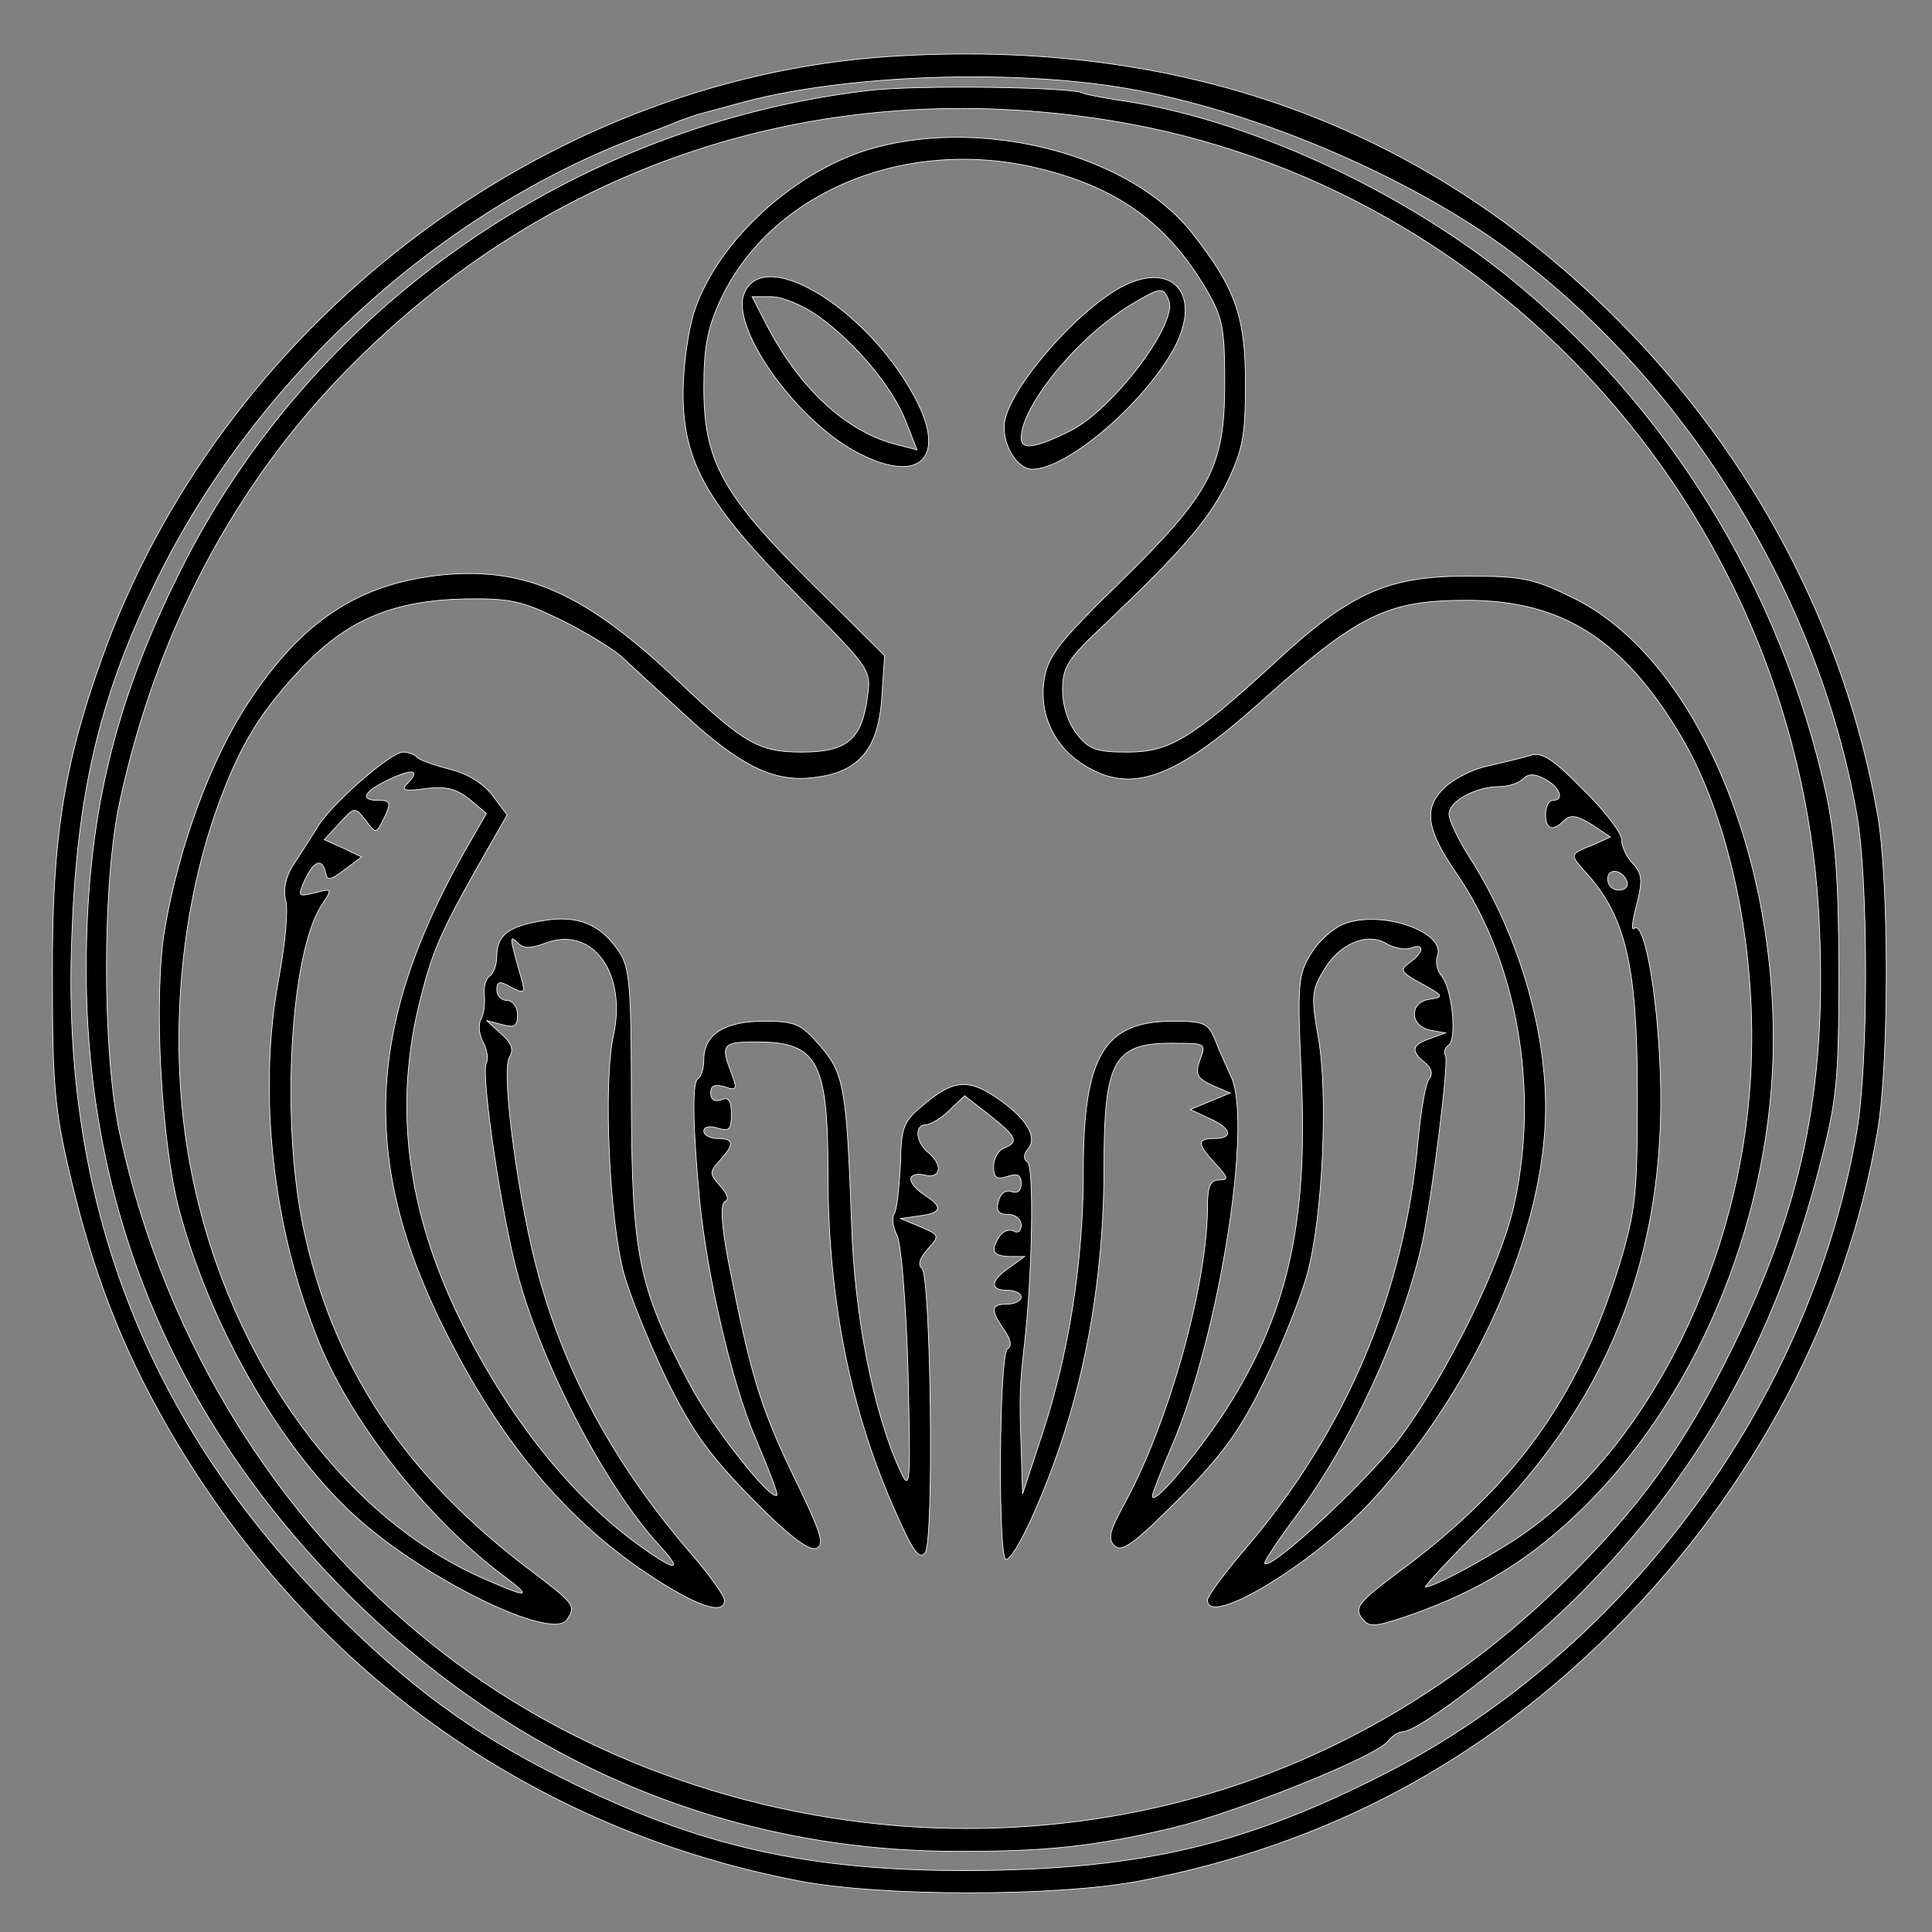 <?xml version="1.0" standalone="no"?>
<!DOCTYPE svg PUBLIC "-//W3C//DTD SVG 20010904//EN"
 "http://www.w3.org/TR/2001/REC-SVG-20010904/DTD/svg10.dtd">
<svg version="1.0" xmlns="http://www.w3.org/2000/svg"
 width="840pt" height="840pt" viewBox="0 0 280 280"
 preserveAspectRatio="xMidYMid meet">
<rect x="0" y="0" width="280" height="280" fill="#808080" stroke="none"/>
<g transform="translate(0,280) scale(0.1,-0.1)"
fill="#000000" stroke="#ffffff">
<path d="M1287 2718 c-503 -34 -968 -390 -1140 -874 -55 -153 -72 -264 -71
-459 0 -157 3 -194 26 -290 33 -140 74 -246 139 -360 201 -351 526 -586 917
-661 119 -23 375 -23 494 0 270 52 495 172 688 365 202 203 335 454 381 721
17 98 17 364 0 460 -47 267 -179 518 -376 716 -282 283 -634 410 -1058 382z
m326 -43 c189 -28 427 -128 578 -241 256 -192 445 -500 500 -814 17 -96 17
-362 0 -460 -67 -389 -332 -750 -681 -929 -205 -105 -355 -140 -601 -142 -238
-1 -397 35 -594 134 -131 65 -224 134 -335 246 -268 271 -391 589 -376 971 7
206 39 345 117 507 140 293 402 538 697 652 26 10 56 21 67 26 11 4 25 9 30
10 6 2 30 8 55 15 143 40 375 50 543 25z"/>
<path d="M1260 2669 c-428 -50 -808 -315 -998 -695 -97 -193 -137 -361 -137
-579 0 -343 124 -644 368 -894 243 -248 549 -381 882 -384 143 -1 211 7 325
34 94 23 292 102 311 125 6 8 16 14 21 14 25 0 170 112 256 198 173 173 284
370 349 621 25 96 28 123 28 281 0 132 -5 195 -18 258 -66 300 -231 567 -465
754 -161 128 -382 228 -562 253 -24 4 -47 8 -50 10 -14 9 -245 12 -310 4z
m351 -44 c570 -93 1003 -586 1026 -1171 10 -235 -26 -403 -127 -609 -71 -144
-135 -232 -248 -342 -237 -231 -536 -353 -862 -353 -266 0 -533 87 -740 241
-246 183 -421 459 -487 769 -25 118 -25 363 1 480 53 244 166 458 330 625 295
300 687 428 1107 360z"/>
<path d="M1268 2586 c-114 -31 -228 -134 -262 -238 -9 -28 -16 -81 -16 -118 0
-100 35 -161 166 -293 106 -107 107 -107 101 -148 -8 -61 -30 -79 -95 -79 -62
0 -83 12 -177 101 -135 128 -221 167 -342 156 -122 -12 -205 -66 -283 -185
-54 -82 -100 -206 -121 -327 -17 -98 -6 -309 21 -410 45 -167 144 -339 250
-438 101 -94 291 -187 312 -154 13 20 10 23 -49 68 -186 139 -292 299 -334
503 -32 156 -18 395 27 464 16 24 16 25 -10 18 -24 -6 -25 -5 -14 19 13 28 25
32 30 10 2 -12 7 -11 28 5 l24 18 -27 13 -27 12 22 24 c22 24 22 24 38 4 15
-20 15 -20 27 4 10 22 9 25 -8 25 -29 0 -22 13 16 31 35 16 45 13 24 -8 -8 -8
-1 -10 27 -6 30 4 45 0 64 -15 l25 -21 -22 -38 c-148 -254 -162 -450 -50 -687
82 -172 179 -292 304 -376 72 -48 113 -62 113 -39 0 6 -22 37 -49 68 -109 127
-180 256 -220 401 -29 103 -55 295 -43 317 7 12 4 21 -12 35 l-21 19 23 -6
c18 -5 22 -2 22 14 0 12 -7 21 -15 21 -8 0 -15 7 -15 15 0 13 4 14 21 4 18 -9
20 -8 16 8 -19 67 -19 68 -7 57 8 -9 19 -9 40 -1 68 26 119 -42 99 -134 -15
-68 -6 -266 15 -344 9 -33 37 -102 62 -154 37 -75 62 -110 124 -173 52 -53 82
-76 93 -72 13 5 7 23 -34 107 -48 100 -62 148 -94 312 -10 54 -11 81 -4 84 6
2 3 11 -7 22 -16 18 -16 20 -1 37 22 24 21 32 -3 32 -11 0 -20 5 -20 11 0 6 9
8 20 4 17 -5 20 -2 20 20 0 20 -4 26 -15 21 -9 -3 -15 0 -15 10 0 11 6 13 20
9 18 -6 19 -4 10 20 -16 41 -13 45 36 45 89 0 104 -28 104 -191 0 -184 33
-348 101 -497 23 -52 32 -63 40 -52 13 20 8 403 -5 412 -6 4 -3 15 8 27 18 20
18 21 -10 33 l-29 12 28 4 c32 4 34 13 7 30 -11 7 -20 17 -20 23 0 6 9 9 20 6
24 -6 27 15 5 33 -18 15 -20 40 -3 40 6 0 22 9 34 21 l22 21 36 -28 c40 -32
43 -39 21 -48 -8 -3 -15 -15 -15 -26 0 -17 4 -20 20 -15 15 5 20 2 20 -10 0
-11 -5 -15 -14 -12 -8 3 -16 -2 -19 -14 -4 -14 0 -19 14 -19 11 0 19 -7 19
-16 0 -8 -5 -12 -11 -8 -6 3 -15 0 -20 -7 -14 -22 -11 -29 14 -30 l22 0 -22
-16 c-28 -19 -29 -33 -3 -33 11 0 20 -4 20 -10 0 -5 -9 -10 -20 -10 -24 0 -25
-8 -5 -37 10 -14 12 -24 5 -28 -12 -8 -14 -305 -2 -305 13 0 57 96 86 188 37
117 56 248 56 380 0 158 14 182 107 180 40 0 41 -1 32 -24 -7 -21 -5 -26 18
-37 l26 -11 -29 -12 -29 -12 28 -13 c32 -14 35 -29 7 -29 -26 0 -25 -8 2 -37
18 -20 19 -23 5 -23 -13 0 -17 -9 -17 -39 0 -111 -55 -309 -118 -426 -25 -45
-27 -56 -16 -66 11 -9 30 6 94 70 64 65 88 99 124 173 25 51 52 120 61 153 22
83 30 256 16 339 -11 61 -10 71 7 99 22 39 64 57 92 39 11 -6 26 -9 35 -6 20
8 19 -6 -2 -21 -15 -11 -13 -14 18 -31 31 -17 32 -19 12 -22 -15 -2 -23 -10
-23 -22 0 -11 9 -20 23 -23 l22 -4 -22 -8 c-27 -9 -29 -18 -8 -35 10 -8 12
-17 6 -24 -5 -6 -12 -47 -16 -91 -20 -219 -103 -416 -248 -587 -31 -36 -57
-71 -57 -77 0 -41 156 54 240 146 150 164 250 392 250 568 0 118 -41 253 -108
359 -18 28 -32 57 -32 66 0 19 39 40 73 40 13 0 28 5 34 11 8 8 17 8 32 0 22
-12 29 -31 11 -31 -5 0 -10 -9 -10 -20 0 -22 10 -26 27 -9 9 9 19 7 40 -6 l27
-18 -24 -11 c-36 -14 -35 -14 -13 -39 59 -64 76 -136 76 -322 0 -145 -2 -168
-26 -248 -60 -195 -152 -322 -325 -449 -52 -39 -59 -48 -49 -62 11 -15 17 -15
70 3 103 36 179 83 257 161 166 166 270 426 270 674 0 289 -121 556 -289 639
-59 29 -74 32 -156 32 -113 0 -168 -24 -275 -123 -123 -113 -155 -132 -216
-132 -45 0 -56 4 -73 26 -13 16 -21 41 -21 64 0 33 7 45 62 96 110 105 148
148 176 204 23 48 27 67 27 145 0 97 -15 138 -77 217 -88 112 -296 168 -460
124z m245 -32 c110 -28 180 -80 235 -173 24 -41 27 -56 27 -136 0 -122 -20
-160 -153 -290 -90 -88 -104 -107 -109 -142 -7 -50 16 -97 60 -123 67 -41 130
-18 252 91 144 129 185 149 301 149 137 0 226 -56 309 -195 73 -122 113 -316
102 -498 -15 -261 -143 -523 -318 -652 -41 -31 -139 -85 -153 -85 -3 0 36 42
87 93 186 186 268 408 252 678 -6 110 -24 197 -37 183 -4 -3 -2 13 4 35 9 35
8 45 -6 60 -9 9 -16 25 -16 35 0 9 -25 42 -56 72 -44 45 -60 55 -77 49 -12 -4
-39 -10 -60 -15 -21 -4 -49 -18 -63 -31 -32 -30 -27 -61 17 -125 87 -127 120
-311 84 -477 -18 -87 -99 -251 -167 -342 -48 -63 -186 -191 -195 -181 -2 2 18
32 44 67 80 106 155 268 184 397 15 70 39 263 34 272 -3 5 -1 11 4 15 13 7 6
82 -10 101 -6 7 -9 20 -6 28 14 35 -81 68 -135 47 -16 -6 -37 -25 -48 -43 -19
-31 -20 -44 -14 -178 10 -217 -21 -349 -115 -492 -43 -64 -101 -132 -101 -116
0 3 13 37 29 74 68 159 117 468 85 534 -6 14 -17 37 -23 53 -10 24 -15 27 -61
27 -100 0 -130 -50 -130 -218 0 -131 -21 -263 -59 -379 l-29 -88 -2 65 c-3 79
-2 92 5 155 11 97 14 255 4 261 -6 4 -6 11 1 19 14 17 -2 44 -44 73 -42 29
-64 27 -105 -7 -32 -26 -35 -33 -36 -89 -2 -33 -5 -65 -9 -71 -4 -6 -2 -20 4
-31 6 -12 13 -97 16 -198 4 -169 3 -175 -12 -142 -38 83 -66 223 -70 360 -7
194 -11 215 -46 255 -27 31 -35 35 -81 35 -57 0 -87 -19 -87 -56 0 -13 -4 -25
-9 -28 -8 -5 -7 -70 3 -176 11 -111 47 -265 80 -342 19 -45 34 -83 32 -85 -9
-9 -97 103 -128 164 -73 138 -82 185 -83 403 0 169 -2 198 -18 221 -26 39 -59
53 -108 45 -52 -8 -69 -21 -69 -52 0 -12 -5 -26 -11 -29 -5 -4 -9 -17 -7 -28
1 -12 -1 -28 -5 -34 -4 -7 -3 -22 3 -33 6 -11 8 -25 5 -30 -9 -14 22 -224 46
-310 36 -131 126 -303 203 -388 39 -42 26 -41 -34 3 -100 74 -193 194 -261
339 -71 153 -88 300 -49 451 18 71 30 98 101 222 l24 42 -21 28 c-13 17 -36
32 -62 38 -22 6 -44 13 -48 18 -4 4 -13 7 -20 7 -18 0 -106 -77 -124 -109 -9
-14 -24 -38 -34 -53 -12 -18 -16 -37 -12 -53 4 -14 -1 -65 -10 -113 -31 -166
-9 -364 59 -529 48 -118 161 -259 271 -340 37 -28 31 -29 -28 -3 -205 87 -372
316 -427 584 -36 173 -22 374 36 536 34 94 64 141 128 208 64 65 129 92 232
94 64 1 82 -3 137 -30 35 -17 74 -41 88 -53 14 -13 53 -49 88 -81 83 -77 132
-102 190 -95 66 7 95 40 100 117 l4 60 -104 103 c-131 130 -158 178 -158 286
0 59 6 87 24 126 74 159 275 240 469 189z m845 -1032 c2 -7 -3 -12 -12 -12 -9
0 -16 7 -16 16 0 17 22 14 28 -4z"/>
<path d="M1079 2376 c-22 -48 71 -181 160 -230 88 -48 132 -15 92 68 -64 131
-221 232 -252 162z m108 -35 c54 -39 107 -103 126 -152 l16 -41 -27 7 c-75 18
-144 82 -193 178 l-19 37 28 0 c16 0 47 -13 69 -29z"/>
<path d="M1625 2384 c-65 -35 -160 -144 -169 -195 -5 -30 17 -69 40 -69 51 0
163 96 206 176 41 78 -3 127 -77 88z m69 -20 c13 -33 -81 -157 -142 -188 -50
-25 -72 -29 -72 -11 0 47 83 148 160 194 42 25 46 26 54 5z"/>
</g>
</svg>
